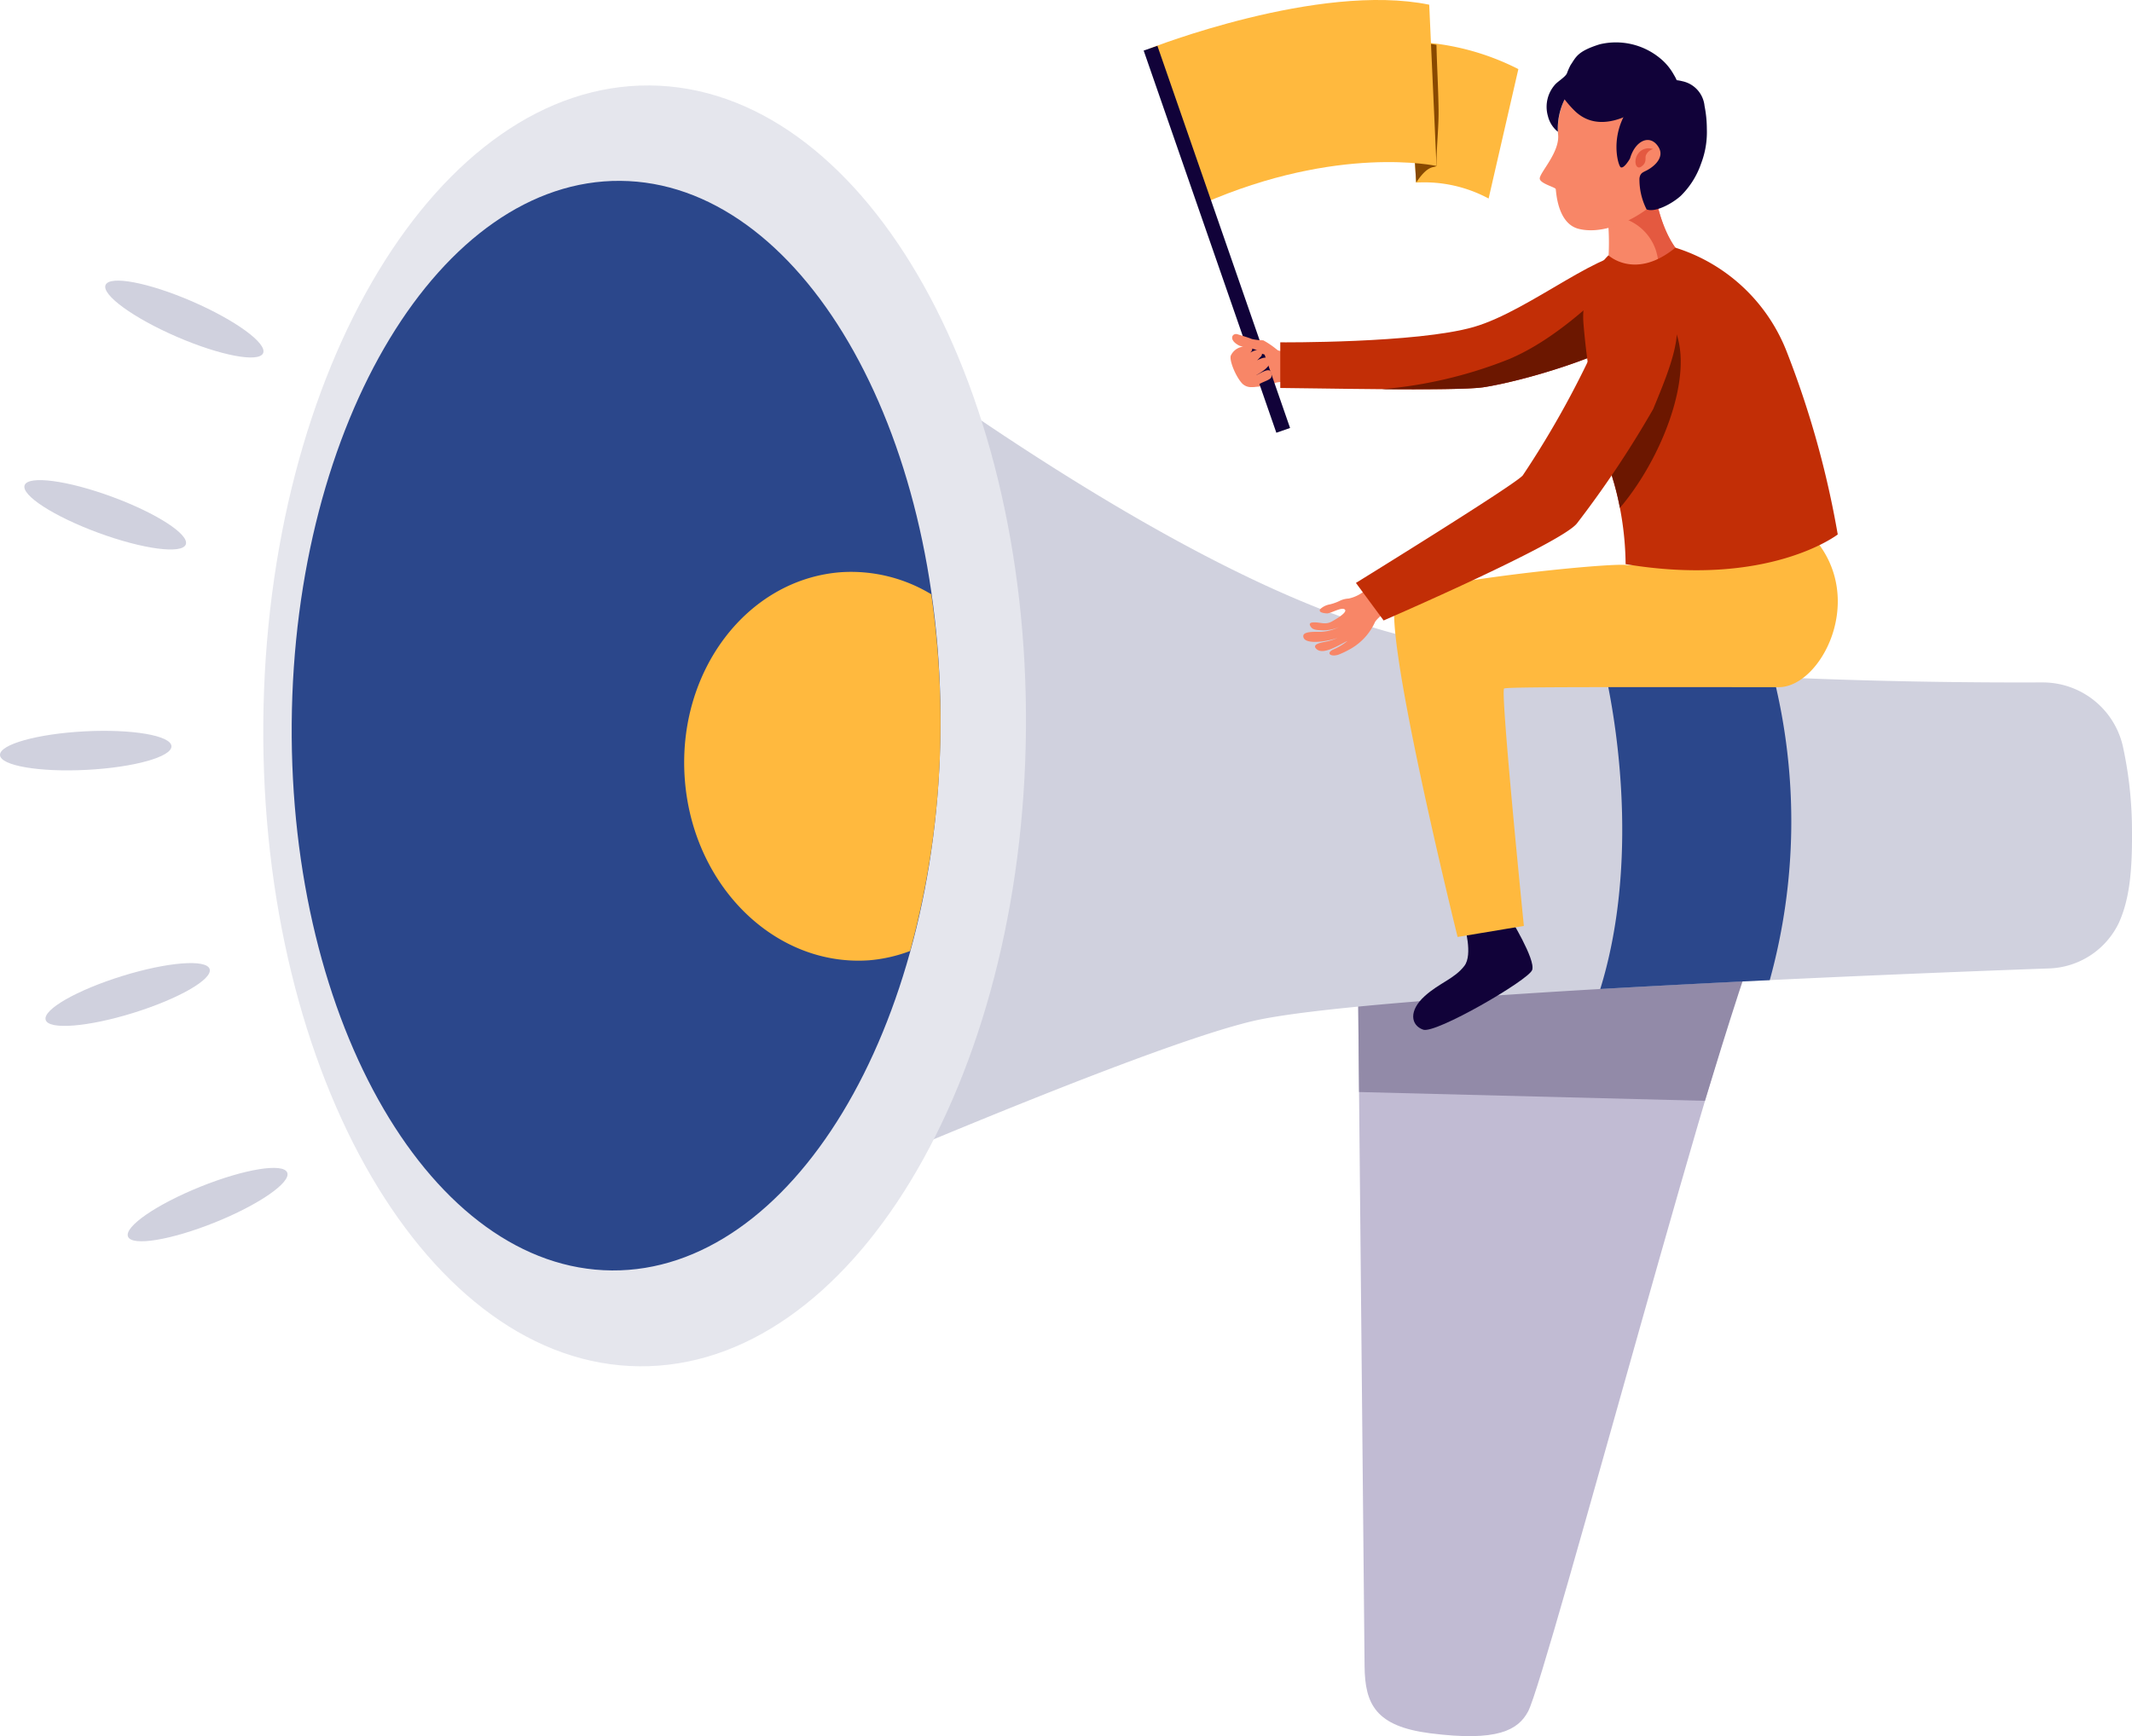 <svg xmlns="http://www.w3.org/2000/svg" xmlns:xlink="http://www.w3.org/1999/xlink" width="151.35" height="123.27" viewBox="0 0 151.35 123.27">
  <defs>
    <clipPath id="clip-path">
      <rect id="사각형_7191" data-name="사각형 7191" width="151.35" height="123.27" fill="none"/>
    </clipPath>
  </defs>
  <g id="그룹_5841" data-name="그룹 5841" transform="translate(0 0)">
    <g id="그룹_5840" data-name="그룹 5840" transform="translate(0 0.001)" clip-path="url(#clip-path)">
      <path id="패스_17644" data-name="패스 17644" d="M63.536,44.338l.5,51.959c.026,2.7.79,4.264,4.646,4.761,4.8.617,6.251-.228,6.961-1.546C76.979,97.033,90.068,47.378,92.229,44s-28.693.337-28.693.337" transform="translate(32.835 22.006)" fill="#c1bbd3"/>
      <path id="패스_17645" data-name="패스 17645" d="M63.644,55.529l-.108-11.191S94.389,40.624,92.228,44c-.51.8-2.522,7.2-4.03,12.154Z" transform="translate(32.835 22.006)" fill="#928aa8"/>
      <path id="패스_17646" data-name="패스 17646" d="M128.323,42.011a5.835,5.835,0,0,1,5.735,4.5,28.184,28.184,0,0,1,.655,6.043c.026,2.961-.2,4.886-.922,6.506a5.7,5.7,0,0,1-5.04,3.26C118.2,62.7,80.216,64.194,72.3,66.055c-9.221,2.168-40.106,15.876-40.106,15.876l5.888-69.465s28.37,22.995,46.382,26.57c14.011,2.782,35.159,3.011,43.861,2.974" transform="translate(16.636 6.442)" fill="#d0d1de"/>
      <path id="패스_17647" data-name="패스 17647" d="M86.929,53.5c-3.927.188-8.016.4-12.033.629,2.521-8.139,1.524-17.443.238-22.993,4.016.378,8.121.64,12.062.825A42.365,42.365,0,0,1,86.929,53.5" transform="translate(38.706 16.092)" fill="#2b478b"/>
      <path id="패스_17648" data-name="패스 17648" d="M12.324,49.258c-.2,25.114,11.761,45.568,26.712,45.684S66.267,74.8,66.464,49.685,54.7,4.117,39.752,4,12.52,24.145,12.324,49.258" transform="translate(6.368 2.066)" fill="#e5e6ed"/>
      <path id="패스_17649" data-name="패스 17649" d="M13.654,46.967C13.485,68.33,23.66,85.729,36.378,85.829s23.163-17.137,23.331-38.5S49.7,8.566,36.985,8.466,13.821,25.6,13.654,46.967" transform="translate(7.055 4.374)" fill="#2b478b"/>
      <path id="패스_17650" data-name="패스 17650" d="M32.062,41.44c-.546-7.61,4.435-14.168,11.127-14.648a10.986,10.986,0,0,1,6.374,1.57,63.475,63.475,0,0,1,.654,9.51,61.446,61.446,0,0,1-2.155,15.816,10.7,10.7,0,0,1-2.9.661c-6.691.479-12.558-5.3-13.1-12.909" transform="translate(16.548 13.832)" fill="#ffb93e"/>
      <path id="패스_17651" data-name="패스 17651" d="M58.643,19.191a3.546,3.546,0,0,0-.293-2.324c.393.065.972.124.94-.1-.044-.311-.111-.755.114-.714a1.619,1.619,0,0,1,.585.3,2.632,2.632,0,0,0,1.35.329c.159.531.611,1.35.32,1.923-.149.3-.94.156-1.294.291a5.993,5.993,0,0,1-1.723.3" transform="translate(30.155 8.291)" fill="#f88667"/>
      <path id="패스_17652" data-name="패스 17652" d="M65.872,1.949A17.9,17.9,0,0,1,73.746,3.9L71.634,13.09a9.643,9.643,0,0,0-5.142-1.132Z" transform="translate(34.042 1.005)" fill="#ffb93e"/>
      <path id="패스_17653" data-name="패스 17653" d="M68.082,6.774c-.02-1.532-.115-3.064-.15-4.594a14.067,14.067,0,0,0-2.06-.232l.619,10.009c.862-1.312,1.273-1.021,1.442-1.182-.006-1.323.165-2.689.149-4" transform="translate(34.042 1.006)" fill="#884900"/>
      <path id="패스_17654" data-name="패스 17654" d="M53.822,3.436S65.8-1.274,73.645.334l.517,11.449s-6.961-1.54-16.6,2.68Z" transform="translate(27.815 -0.001)" fill="#ffb93e"/>
      <rect id="사각형_7190" data-name="사각형 7190" width="1.031" height="28.714" transform="matrix(0.945, -0.328, 0.328, 0.945, 81.189, 3.59)" fill="#110239"/>
      <path id="패스_17655" data-name="패스 17655" d="M59.92,21.423V18.182s9.673.076,13.729-1.088,9.491-5.934,11.654-5.162,3.545,2.976.859,5.086S77.1,20.951,74.333,21.373c-1.916.293-12.888.049-14.413.05" transform="translate(30.966 6.123)" fill="#c22e06"/>
      <path id="패스_17656" data-name="패스 17656" d="M73.642,19.345c3.416-1.42,6.641-4.509,9.392-7.39,2.051.831,3.273,2.962.666,5.008-2.685,2.108-9.061,3.932-11.825,4.355-.943.144-4.074.158-7.2.135a31.356,31.356,0,0,0,8.963-2.108" transform="translate(33.426 6.178)" fill="#6c1700"/>
      <path id="패스_17657" data-name="패스 17657" d="M72.972,42.919s1.89,3.052,1.612,3.777-6.847,4.538-7.731,4.233-1.056-1.347.121-2.4c1.057-.943,2.09-1.21,2.8-2.131.62-.807,0-2.868,0-2.868Z" transform="translate(34.182 22.18)" fill="#110239"/>
      <path id="패스_17658" data-name="패스 17658" d="M84.476,26.191a4.106,4.106,0,0,1-2.7.9c-1.388-.181-14.919,1.226-16.307,2.371S69.755,53.5,69.755,53.5l4.705-.784s-1.687-16.736-1.4-16.858,7.385-.094,19.5-.094c2.956,0,6.254-6.213,2.515-10.557Z" transform="translate(33.719 13.025)" fill="#ffb93e"/>
      <path id="패스_17659" data-name="패스 17659" d="M77.271,9.316a5.316,5.316,0,0,0,1.267-.8c.187,1.391.708,3.957,2.128,5.3a10.606,10.606,0,0,1-5.344.68,17.426,17.426,0,0,0-.215-4.866,4.774,4.774,0,0,0,2.164-.314" transform="translate(38.815 4.401)" fill="#f88667"/>
      <path id="패스_17660" data-name="패스 17660" d="M78.708,13.29a3.56,3.56,0,0,0-3.37-2.353,6.71,6.71,0,0,0-.231-1.307,4.768,4.768,0,0,0,2.163-.314,5.316,5.316,0,0,0,1.267-.8c.187,1.391.71,3.957,2.128,5.3a12.523,12.523,0,0,1-1.738.532,4.478,4.478,0,0,0-.218-1.059" transform="translate(38.815 4.401)" fill="#e45940"/>
      <path id="패스_17661" data-name="패스 17661" d="M79.683,4.031s-3.469-1.091-4.564-.407a4.968,4.968,0,0,0-1.761,4.1c.19,1.259-1.256,2.721-1.294,3.176-.03.366,1.1.628,1.135.767s.1,2.436,1.621,2.823c2.139.545,5-1.174,5.982-2.469s2.142-7.211-1.119-7.987" transform="translate(37.242 1.756)" fill="#f88667"/>
      <path id="패스_17662" data-name="패스 17662" d="M73.05,4.916c.184-.184.652-.479.767-.716a4.645,4.645,0,0,1,.264-.6c.385-.563.476-.975,2.063-1.471a4.927,4.927,0,0,1,4.229.94A4,4,0,0,1,81.38,4.235c.076.135.315.508.258.651-.073.179-.585.3-.746.394a6.718,6.718,0,0,0-.781.633c-1.582,1.285-4.056,2.66-5.8.877a7.5,7.5,0,0,1-.654-.751,4.676,4.676,0,0,0-.479,2.3,2.055,2.055,0,0,1-.707-1.115,2.375,2.375,0,0,1,.578-2.312" transform="translate(37.415 1.017)" fill="#110239"/>
      <path id="패스_17663" data-name="패스 17663" d="M78.7,3.893a2.863,2.863,0,0,1,1.644-.058,1.992,1.992,0,0,1,1.562,1.747,8.4,8.4,0,0,1,.164,1.628,6.238,6.238,0,0,1-.407,2.465,5.885,5.885,0,0,1-1.449,2.3c-.614.557-1.819,1.2-2.421.956a4.684,4.684,0,0,1-.507-2.2c.059-.417.265-.423.595-.61.554-.314,1.171-.931.767-1.6C78.073,7.562,77,8,76.615,9.32c0,0-.419.742-.657.623s-1.3-3.866,2.742-6.05" transform="translate(39.098 1.934)" fill="#110239"/>
      <path id="패스_17664" data-name="패스 17664" d="M77.8,7a.917.917,0,0,0-1.028.27c-.414.482-.218,1.262.19.969s.246-.546.317-.786A.757.757,0,0,1,77.8,7" transform="translate(39.558 3.586)" fill="#e45940"/>
      <path id="패스_17665" data-name="패스 17665" d="M92.162,31.955s-4.9,3.8-15.059,2.108a22.118,22.118,0,0,0-.827-5.77,54.6,54.6,0,0,1-2.168-11.349,6.193,6.193,0,0,1,1.776-4.807s1.908,1.788,4.752-.543a12.479,12.479,0,0,1,7.91,7.4,66.818,66.818,0,0,1,3.615,12.956" transform="translate(38.299 5.991)" fill="#c22e06"/>
      <path id="패스_17666" data-name="패스 17666" d="M79.685,14.8c2.623,2.833.085,9.806-3.231,13.7a17.5,17.5,0,0,0-.42-1.781c-.45-1.5-1.013-3.754-1.455-5.981A5.275,5.275,0,0,0,76.7,18.216c1.019-2.469,1.681-4.141,2.984-3.411" transform="translate(38.542 7.561)" fill="#6c1700"/>
      <path id="패스_17667" data-name="패스 17667" d="M65.452,27.6a2.662,2.662,0,0,1-1.235.637,1.583,1.583,0,0,0-.629.161,3.431,3.431,0,0,1-.7.252,1.341,1.341,0,0,0-.666.317c-.2.235.187.309.452.322.288.014,1.045-.481,1.273-.275s-.734.749-.927.855c-.454.249-.789.05-1.259.058-.273,0-.4.088-.209.343.141.19.417.2.634.212a2.793,2.793,0,0,0,1.35-.22,3.266,3.266,0,0,1-1.238.335c-.243.02-1.3-.083-1.3.3-.008.775,2.33.281,2.674.012a3.874,3.874,0,0,1-1.224.417c-.25.058-.845.167-.519.488.484.475,1.635-.309,2.211-.569a4.529,4.529,0,0,1-1.056.631c-.482.255-.126.52.413.344a5.961,5.961,0,0,0,.745-.349,4.164,4.164,0,0,0,1.844-1.958c.187-.334.877-.748.807-1.071-.133-.625-.986-.948-1.438-1.247" transform="translate(31.521 14.261)" fill="#f88667"/>
      <path id="패스_17668" data-name="패스 17668" d="M63.46,34.2l1.967,2.667s12.592-5.451,13.724-6.892a72.382,72.382,0,0,0,5.413-8.119c1.342-3.261,3.008-7.147,0-7.828-1.641-.372-2.7.041-3.719,2.459a66.606,66.606,0,0,1-5.536,10.075c-.464.613-11.849,7.64-11.849,7.64" transform="translate(32.796 7.186)" fill="#c22e06"/>
      <path id="패스_17669" data-name="패스 17669" d="M57.63,16.861c-.179.284.311,1.5.78,2.008a.873.873,0,0,0,1.166.083c.393-.237.862-.323.921-.552.083-.906-.755-.226-1.127-.093,0,0,1.013-.5,1-.937-.039-.818-1.286.126-1.637.282a2.074,2.074,0,0,0,.963-.64.313.313,0,0,0,.038-.478c-.27-.252-1.33.51-1.33.51.19-.137.965-.416.654-.774-.208-.237-.519-.038-.707.018a1.109,1.109,0,0,0-.72.572" transform="translate(29.763 8.349)" fill="#f88667"/>
      <path id="패스_17670" data-name="패스 17670" d="M59.978,17.1c-.117-.047-.231-.071-.344-.108,0-.006.009-.008.009-.015-.046-.309-1.224-.388-1.485-.525-.79-.413-.472-.91-.114-.8.246.077.8.241,1.013.337a3.967,3.967,0,0,0,.819.094,5.981,5.981,0,0,1,1.016.7c.4.267-.485.485-.915.311" transform="translate(29.802 8.079)" fill="#f88667"/>
      <path id="패스_17671" data-name="패스 17671" d="M1.16,22.836c-.261.71,2.089,2.225,5.248,3.385s5.931,1.527,6.192.818-2.089-2.225-5.248-3.387-5.931-1.526-6.192-.816" transform="translate(0.589 11.614)" fill="#d0d1de"/>
      <path id="패스_17672" data-name="패스 17672" d="M4.951,13.442c-.3.693,1.96,2.34,5.048,3.678s5.834,1.86,6.134,1.166-1.958-2.34-5.046-3.678-5.835-1.86-6.135-1.166" transform="translate(2.545 6.788)" fill="#d0d1de"/>
      <path id="패스_17673" data-name="패스 17673" d="M2.143,49.117c.223.722,3.011.5,6.225-.5s5.639-2.39,5.415-3.112-3.011-.5-6.225.5-5.639,2.389-5.415,3.111" transform="translate(1.1 23.299)" fill="#d0d1de"/>
      <path id="패스_17674" data-name="패스 17674" d="M6,59.55c.282.7,3.041.25,6.164-1.006S17.586,55.7,17.3,55s-3.041-.252-6.163,1.006S5.717,58.849,6,59.55" transform="translate(3.088 28.252)" fill="#d0d1de"/>
      <path id="패스_17675" data-name="패스 17675" d="M0,35.931c.039.755,2.8,1.226,6.157,1.051s6.054-.928,6.014-1.684-2.8-1.226-6.157-1.051S-.039,35.176,0,35.931" transform="translate(0 17.679)" fill="#d0d1de"/>
    </g>
  </g>
</svg>
